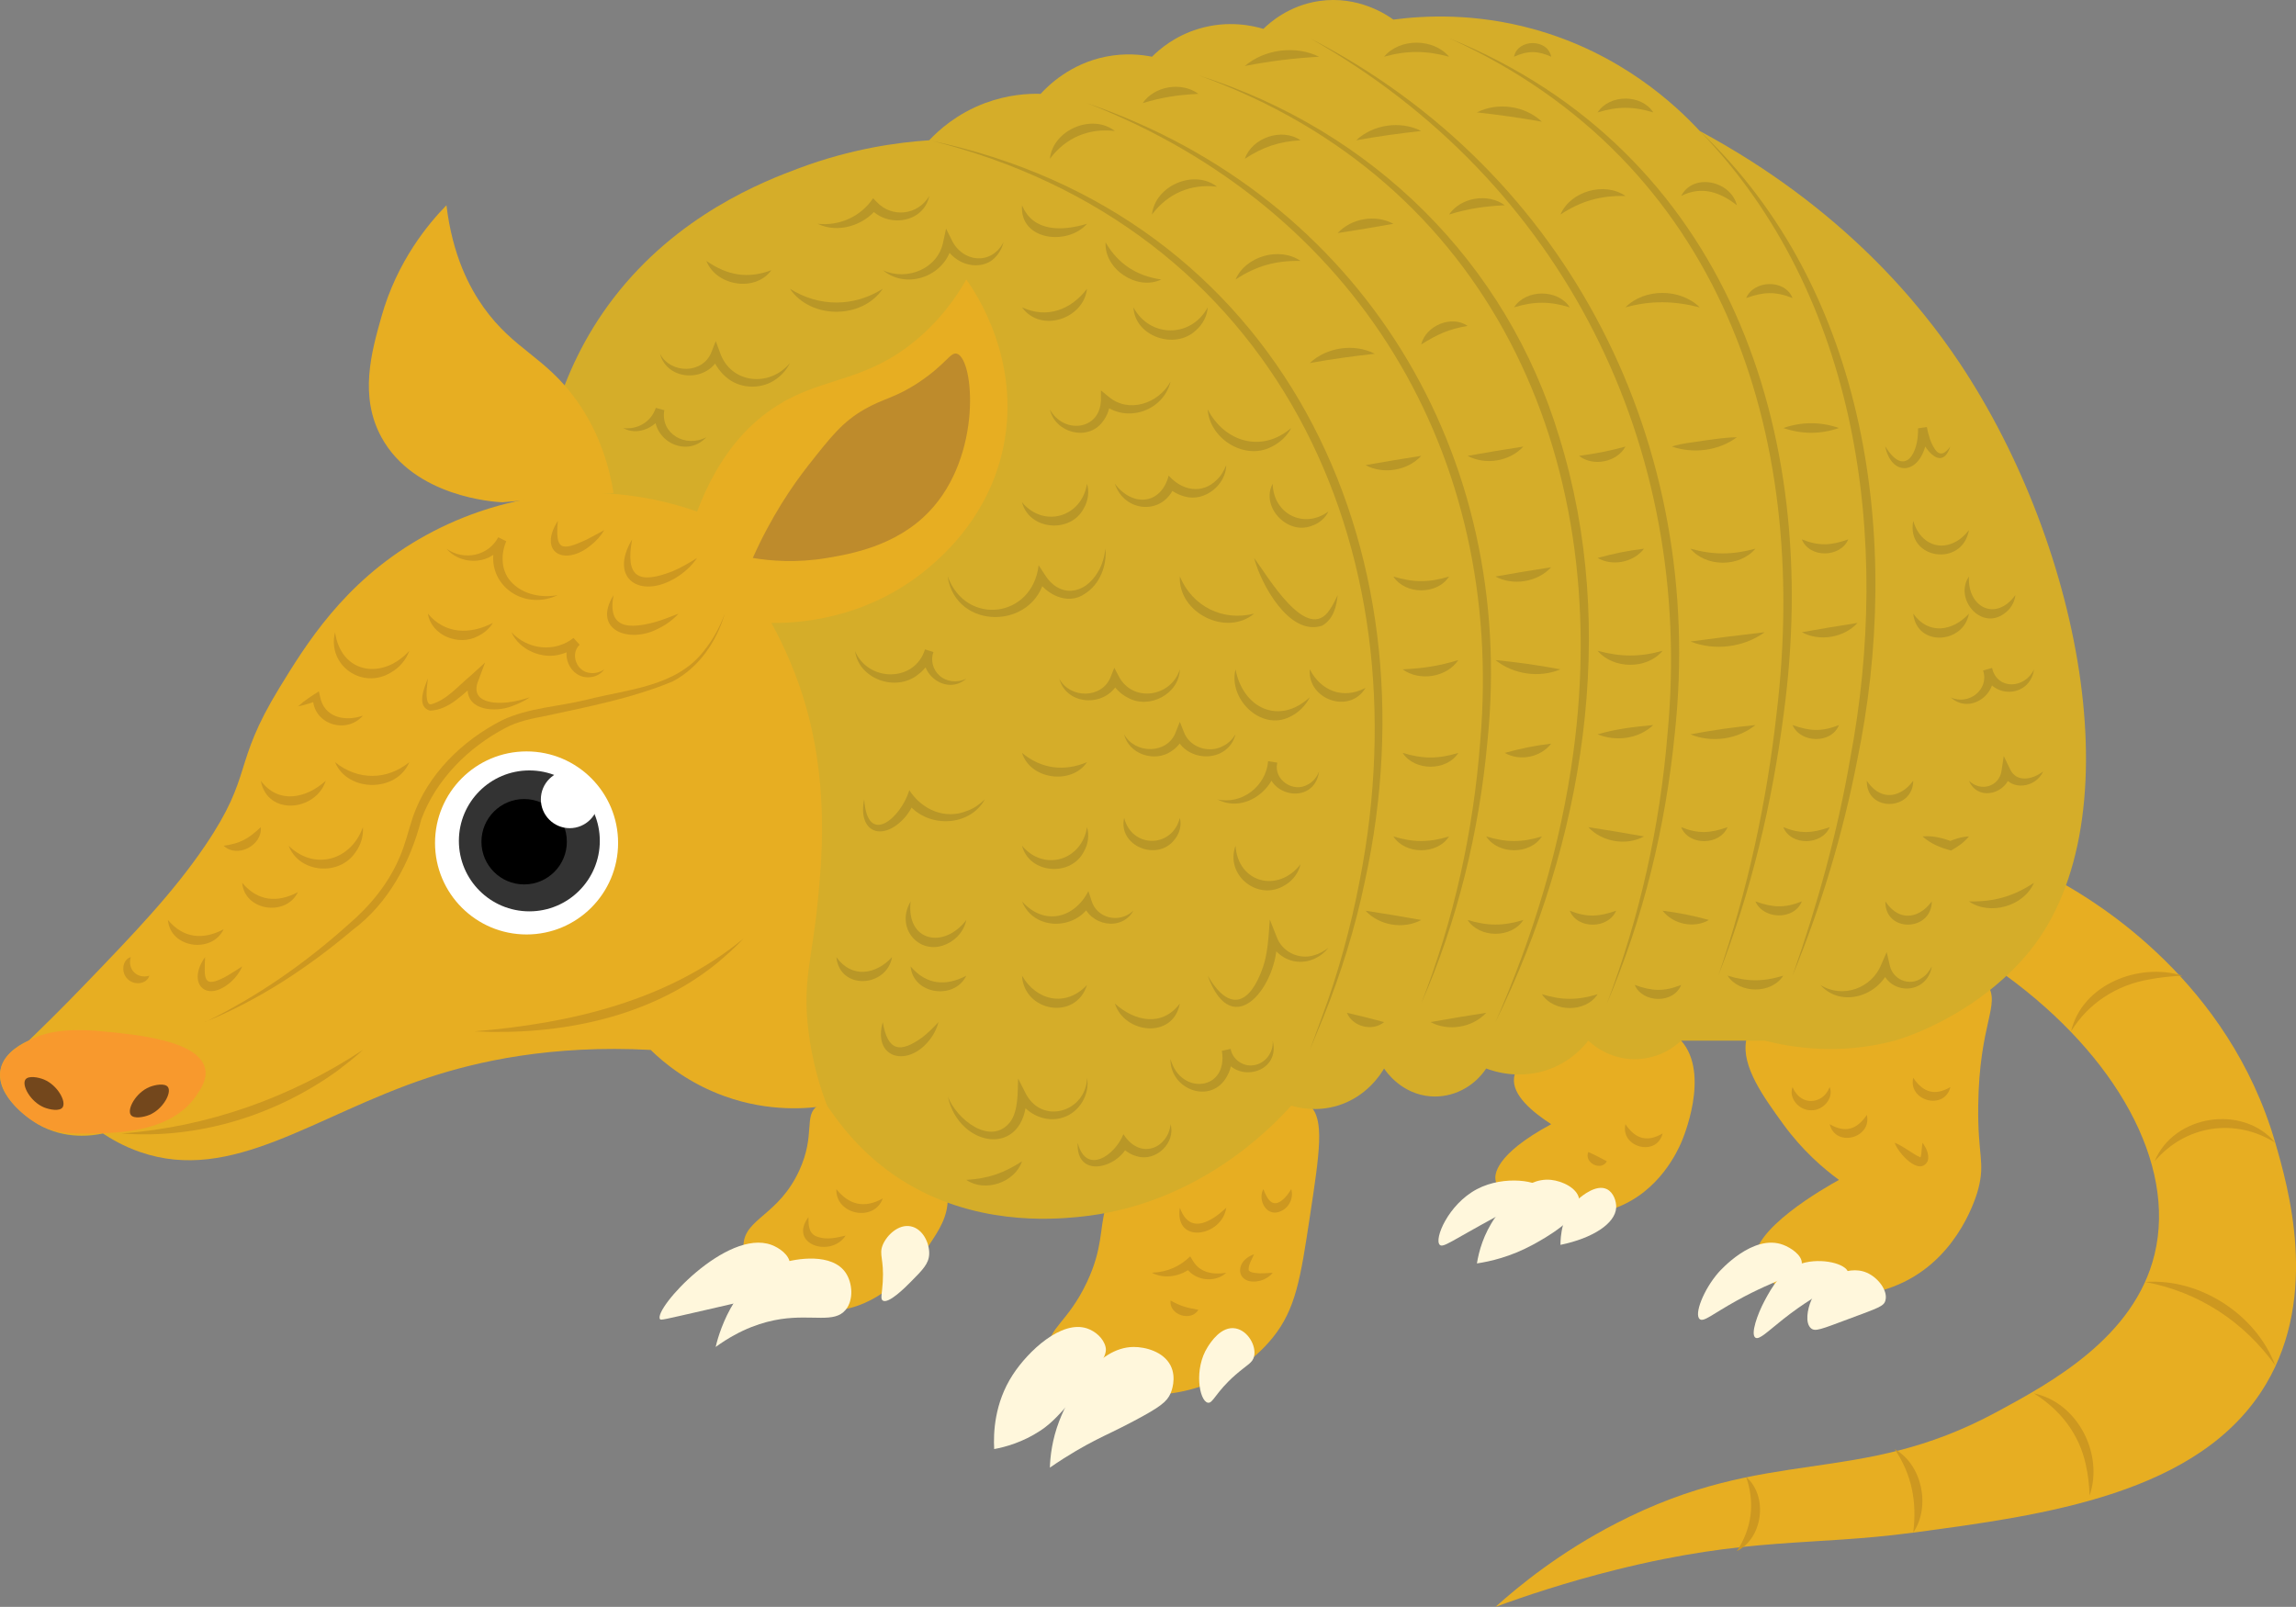 <?xml version="1.0" encoding="UTF-8"?>
<svg id="Layer_2" data-name="Layer 2" xmlns="http://www.w3.org/2000/svg" viewBox="0 0 247.32 173.11">
  <rect x="0" y="0" width="247.32" height="173.11" fill="#808080" stroke="none"/>
  <defs>
    <style>
      .cls-1 {
        fill: #73471c;
      }

      .cls-2 {
        fill: #be8b2c;
      }

      .cls-3 {
        fill: #d5ad29;
      }

      .cls-4 {
        fill: #fff;
      }

      .cls-5 {
        fill: #e7ae22;
      }

      .cls-6 {
        fill: #333;
      }

      .cls-7 {
        fill: #cd9820;
      }

      .cls-8 {
        fill: #fff7dc;
      }

      .cls-9 {
        fill: #b99727;
      }

      .cls-10 {
        fill: #f8992d;
      }
    </style>
  </defs>
  <g id="Layer_1-2" data-name="Layer 1">
    <g>
      <path class="cls-5" d="M88.09,119.11c-1.57,1.07-.2,3.09-2,7-2.23,4.85-5.89,5.16-6,8-.12,3.07,4.02,6.42,8,7,6.68.97,11.41-6.11,12-7,1.03-1.54,2.01-3.01,2-5-.03-6.54-10.71-12.24-14-10Z"/>
      <path class="cls-5" d="M222.09,95.11c3.72,2.08,17.97,10.61,23,28,1.38,4.76,4.73,16.36-1,26-7.05,11.87-23.9,14.12-38,16-10.99,1.47-17.66.43-32,4-5.53,1.38-10,2.9-13,4,2.59-2.32,6.95-5.88,13-9,16.43-8.49,25.91-3.84,41-12,5.79-3.13,14.84-8.02,17-17,2.35-9.75-4.14-21.35-16-30,2-3.33,4-6.67,6-10Z"/>
      <path class="cls-5" d="M141.09,119.11c1.6,1.45,1.07,4.97,0,12-1,6.61-1.51,9.92-4,13-4.18,5.16-10.27,5.92-11,6-5.71.62-12.52-1.81-13-5-.29-1.93,1.96-2.65,4-7,1.71-3.63,1.35-5.71,2-8,2.48-8.69,17.89-14.74,22-11Z"/>
      <path class="cls-5" d="M181.09,112.11c3.19,3.59.16,10.64,0,11-.4.89-2.32,5.23-7,7-5.47,2.07-12.57-.19-13-3-.07-.46-.22-2.64,6-6-2.03-1.32-4.23-3.14-4-5,.51-4.24,13.65-8.89,18-4Z"/>
      <path class="cls-5" d="M214.09,106.11c1.43,2.15-.89,4.07-1,13-.07,5.39.77,6.07,0,9-.16.61-1.95,7.05-8,10-6.37,3.11-15.22,1.25-16-2-.84-3.49,7.66-8.26,9-9-1.66-1.21-3.92-3.14-6-6-2.13-2.94-4.5-6.2-4-9,1.31-7.32,22.32-11.51,26-6Z"/>
      <path class="cls-3" d="M89.09,119.11c1.18,1.72,3.6,5.2,8,8,7.76,4.94,16.15,4.27,19,4,12.77-1.2,20.82-9.57,23-12,.79.24,2.73.69,5,0,3.13-.95,4.65-3.4,5-4,.19.3,1.87,2.76,5,3,2.36.18,4.66-.98,6-3,.76.29,3.71,1.3,7,0,2.14-.84,3.42-2.26,4-3,.37.35,2.18,2,5,2,.51,0,2.96-.05,5-2h9c2.74.7,7.95,1.62,14,0,0,0,7.99-2.14,14-9,12.07-13.78,6.34-44.01-7-64-4.1-6.14-12.48-16.66-28-25-2.53-2.73-8.49-8.4-18-11-6.24-1.71-11.63-1.44-15-1-.66-.48-3.78-2.62-8-2-3.23.48-5.29,2.3-6,3-1.07-.32-3.79-.98-7,0-2.55.77-4.21,2.21-5,3-1.15-.23-2.92-.42-5,0-3.77.76-6.12,3.05-7,4-1.35-.04-3.53.08-6,1-3.04,1.14-5.01,2.95-6,4-3.46.23-8.42.92-14,3-3.82,1.42-13.1,5.01-20,14-6.4,8.33-7.54,17.13-8,21-2.07,17.57,8.95,33.71,31,66Z"/>
      <path class="cls-5" d="M66.09,53.11c-.41-2.51-1.36-6.32-4-10-3.36-4.69-6.74-5.42-10-10-1.51-2.12-3.35-5.58-4-11-1.93,1.98-5.3,5.98-7,12-1.08,3.82-2.42,8.57,0,13,3.53,6.45,12.18,6.96,13,7"/>
      <path class="cls-5" d="M70.09,113.11c-10.75-.57-18.73,1.25-24,3-12.25,4.06-21.09,11.43-31,8-1.82-.63-3.19-1.46-4-2-1.01.22-4.07.73-7-1-.35-.21-4.76-2.89-4-6,.45-1.84,2.46-2.77,3-3,1.43-1.38,3.53-3.43,6-6,5.29-5.49,9.57-9.94,13-15,5.27-7.77,2.87-8.61,8-17,2.86-4.67,6.9-11.28,15-16,8.64-5.04,16.94-5.04,19-5,4.7.1,8.5,1.12,11,2,2.35-6.23,5.58-9.33,8-11,5.08-3.51,9.49-2.73,15-7,3.1-2.41,4.97-5.18,6-7,.95,1.33,5.92,8.61,4,18-1.51,7.35-6.34,11.58-8,13-6.91,5.88-14.81,6.03-17,6,1.22,2.21,2.86,5.62,4,10,2.11,8.16,1.43,15.67,1,20-.62,6.27-1.67,8.62-1,14,.43,3.45,1.31,6.2,2,8-2.02.33-6.2.72-11-1-3.94-1.41-6.59-3.62-8-5Z"/>
      <path class="cls-9" d="M183.09,14.11c18.16,17.14,21.84,44.28,16.96,67.81-1.54,7.95-3.89,15.73-6.96,23.19,2.67-7.6,4.83-15.39,6.2-23.33,4.45-23.49.98-49.89-16.2-67.67h0Z"/>
      <path class="cls-9" d="M156.09,4.11c30.01,12.21,40.14,42.47,36.05,72.76-1.24,9.66-3.51,19.2-7.05,28.24,3.16-9.17,5.22-18.71,6.29-28.33,3.61-30.24-6.04-59.43-35.29-72.67h0Z"/>
      <path class="cls-9" d="M141.09,4.11c28.04,14.44,42.71,43.94,39.3,75.04-.99,9.95-3.37,19.79-7.3,28.96,3.54-9.3,5.72-19.12,6.53-29.03,2.94-31.02-11.27-59.58-38.53-74.97h0Z"/>
      <path class="cls-9" d="M129.09,8.11c18.71,5.91,33.22,20.14,38.88,39,6.45,20.82,2.57,43.74-6.88,63,4.07-9.27,7.04-19.02,8.39-29.06,4.31-31.86-9-61.67-40.39-72.94h0Z"/>
      <path class="cls-9" d="M117.09,11.11c29.63,10.16,46.32,37.88,43.13,68.8-.89,9.71-3.22,19.3-7.13,28.2,3.53-9.03,5.63-18.61,6.36-28.27,2.65-30.93-13.33-57.41-42.36-68.73h0Z"/>
      <path class="cls-9" d="M100.09,15.11c37.87,7.91,54.82,43.77,46.93,79.84-1.01,4.9-2.59,9.99-4.47,14.63,0,0-1.46,3.53-1.46,3.53l1.32-3.59c1.74-4.67,3.13-9.79,4.06-14.69,7.06-36.05-9.2-70.54-46.38-79.73h0Z"/>
      <path class="cls-7" d="M223.09,111.11c1.2-5.07,7.3-7.44,12-6-1.22.06-2.4.18-3.55.4-3.5.59-6.58,2.54-8.45,5.6h0Z"/>
      <path class="cls-7" d="M232.09,125.11c2.06-5.03,9.52-6.17,13-2-4.34-2.72-9.68-1.9-13,2h0Z"/>
      <path class="cls-7" d="M231.09,138.11c5.88-.43,11.92,3.5,14,9-3.36-4.71-8.26-7.93-14-9h0Z"/>
      <path class="cls-7" d="M219.09,150.11c4.71.99,7.53,6.53,6,11-.05-1.14-.16-2.24-.41-3.31-.7-3.27-2.7-5.88-5.59-7.69h0Z"/>
      <path class="cls-7" d="M204.09,156.11c2.98,1.7,3.89,6.19,2,9,.41-3.32-.13-6.2-2-9h0Z"/>
      <path class="cls-7" d="M188.09,159.11c2.39,2.07,1.82,6.58-1,8,1.64-2.51,1.96-5.23,1-8h0Z"/>
      <path class="cls-8" d="M85.09,136.11c-.07-.91-1.13-1.68-2-2-4.82-1.77-12.71,6.9-12,8,.09.14.28.08,5-1,3.07-.7,3.35-.75,4-1,.56-.22,5.16-2.01,5-4Z"/>
      <path class="cls-8" d="M91.09,141.11c.88-1.06.75-2.89,0-4-1.46-2.14-5.26-1.57-7-1-5.24,1.71-6.82,8.21-7,9,2.74-1.99,5.17-2.72,7-3,3.47-.52,5.79.47,7-1Z"/>
      <path class="cls-8" d="M95.09,134.11c-.44,1.07.15,1.49,0,4-.08,1.31-.28,1.82,0,2,.61.4,2.44-1.43,3-2,1.3-1.31,1.96-1.97,2-3,.05-1.2-.7-2.75-2-3-1.31-.25-2.56.95-3,2Z"/>
      <path class="cls-8" d="M119.09,145.11c-.23-.96-1.13-1.71-2-2-2.75-.92-6.33,2.43-8,5-1.99,3.06-2.09,6.29-2,8,1.19-.22,3.06-.72,5-2,1.27-.84,2.18-1.89,4-4,3.14-3.63,3.11-4.52,3-5Z"/>
      <path class="cls-8" d="M113.09,158.11c.04-1.22.24-3.01,1-5,1.11-2.92,4.05-7.96,8-8,1.31-.01,3.24.51,4,2,.69,1.36.07,2.85,0,3-.38.87-1.04,1.44-4,3-1.91,1.01-2.83,1.4-4,2-1.2.61-2.95,1.58-5,3Z"/>
      <path class="cls-8" d="M130.09,151.11c.57.14.81-1.09,3-3,1.27-1.11,1.84-1.27,2-2,.25-1.13-.67-2.76-2-3-1.55-.28-2.68,1.5-3,2-1.51,2.37-.91,5.78,0,6Z"/>
      <path class="cls-8" d="M155.09,134.11c.36.34,1.25-.42,6-3,4.1-2.22,5.08-2.55,5-3-.16-.85-4-1.58-7,0-3.09,1.63-4.64,5.39-4,6Z"/>
      <path class="cls-8" d="M159.09,136.11c.21-1.28.7-3.15,2-5,.76-1.08,3.03-4.32,6-4,1.2.13,2.77.87,3,2,.41,2.05-3.77,4.33-5,5-2.38,1.29-4.58,1.79-6,2Z"/>
      <path class="cls-8" d="M168.09,134.11c3.49-.72,5.9-2.3,6-4,.04-.69-.29-1.65-1-2-1.15-.57-2.72.76-3,1-1.89,1.61-2,4.2-2,5Z"/>
      <path class="cls-8" d="M183.09,142.11c.43.35,1.36-.54,4-2,4.5-2.49,6.95-2.74,7-4,.03-.91-1.21-1.7-2-2-3.26-1.24-6.82,2.8-7,3-1.6,1.85-2.62,4.49-2,5Z"/>
      <path class="cls-8" d="M189.09,144.11c.41.27,1.33-.68,3-2,4.49-3.55,7.18-4,7-5-.17-.96-2.86-1.65-5-1-2.2.67-3.24,2.59-4,4-.78,1.45-1.55,3.64-1,4Z"/>
      <path class="cls-8" d="M195.09,143.11c.45.36,1.05.1,4-1,3.27-1.22,3.83-1.38,4-2,.3-1.05-.78-2.47-2-3-2.17-.95-5.06.83-6,3-.39.91-.68,2.44,0,3Z"/>
      <path class="cls-7" d="M22.09,110.11c5.63-2.74,10.77-6.33,15.41-10.49,2.34-2,4.32-4.39,5.53-7.23.62-1.39.95-2.89,1.46-4.42,1.59-4.56,5.31-8.19,9.56-10.36,2.87-1.38,6.14-1.48,9.19-2.24,4.39-1.12,9.58-1.38,12.56-5.22.98-1.2,1.73-2.58,2.28-4.05-.88,2.98-2.76,5.82-5.64,7.32-4.37,1.81-9.03,2.7-13.63,3.7-1.55.3-3.02.58-4.36,1.3-4,2.09-7.49,5.58-9.07,9.86-1.16,4.57-3.54,9.04-7.4,11.91-4.78,4.04-10.09,7.55-15.91,9.91h0Z"/>
      <path class="cls-7" d="M51.09,111.11c10.33-.85,20.83-3.27,29-10-.89.96-1.88,1.83-2.89,2.68-7.24,5.87-16.98,7.77-26.1,7.32h0Z"/>
      <path class="cls-10" d="M3.09,112.11c1.42-.76,3.5-1.43,8-1,3.65.35,10.32.99,11,4,.27,1.18-.49,2.27-1,3-2.65,3.81-8.2,3.94-11,4-2.35.05-4.1.06-6-1-2-1.12-4.55-3.63-4-6,.37-1.6,1.98-2.46,3-3Z"/>
      <path class="cls-1" d="M14.09,120.11c-.43-.61.53-2.39,2-3,.61-.25,1.68-.45,2,0,.43.61-.53,2.39-2,3-.61.25-1.68.45-2,0Z"/>
      <path class="cls-1" d="M6.74,119.3c.43-.61-.53-2.39-2-3-.61-.25-1.68-.45-2,0-.43.61.53,2.39,2,3,.61.25,1.68.45,2,0Z"/>
      <path class="cls-7" d="M13.09,122.11c9.3-.69,18.22-3.88,26-9-.86.8-1.79,1.52-2.72,2.23-6.67,4.82-15.04,7.41-23.28,6.77h0Z"/>
      <path class="cls-2" d="M99.09,41.11c-2.62,1.77-3.85,1.76-6,3-2.35,1.36-3.58,2.93-6,6-1.74,2.22-4.01,5.53-6,10,1.87.31,4.69.56,8,0,2.42-.41,7.42-1.24,11-5,5.75-6.02,4.84-16.4,3-17-.7-.23-1.13,1.06-4,3Z"/>
      <path class="cls-9" d="M92.09,70.11c1.4,3.38,6.43,3.43,7.54-.13,0,0,.91.28.91.28-.31.85-.06,1.9.67,2.53.71.65,1.88.82,2.88.32-2.1,1.87-5.31-.49-4.45-3.15,0,0,.91.28.91.28-.27.96-.85,1.84-1.66,2.43-2.37,1.92-6.4.5-6.79-2.56h0Z"/>
      <path class="cls-9" d="M67.09,46.11c1.6.22,3.07-.69,3.55-2.17,0,0,.92.25.92.25-.45,2.54,2.29,4.1,4.53,2.91-2.26,2.43-6.22.18-5.47-3.09,0,0,.92.25.92.25-.63,1.73-2.84,2.79-4.45,1.83h0Z"/>
      <path class="cls-9" d="M71.09,38.11c1.19,2.22,4.64,2.18,5.55-.19,0,0,.46-1.17.46-1.17l.45,1.21c1.14,3.38,5.33,3.81,7.54,1.15-.37.77-.99,1.44-1.75,1.91-1.57.97-3.8.83-5.19-.45-.71-.63-1.21-1.41-1.52-2.31l.91.04c-1.17,2.93-5.65,2.85-6.45-.19h0Z"/>
      <path class="cls-9" d="M76.09,28.11c2.24,1.55,4.42,1.96,7,1-1.75,2.41-5.96,1.68-7-1h0Z"/>
      <path class="cls-9" d="M85.09,31.11c3.17,1.99,6.89,1.96,10,0-2.22,3.3-7.77,3.3-10,0h0Z"/>
      <path class="cls-9" d="M88.09,24.11c2.39.25,4.64-.8,5.96-2.75,0,0,.4.41.4.41,1.62,1.71,4.38,1.45,5.65-.65-.62,2.92-4.49,3.45-6.35,1.35,0,0,.74-.04.74-.04-1.45,1.88-4.24,2.73-6.39,1.69h0Z"/>
      <path class="cls-9" d="M95.09,29.11c2.62,1.2,5.99-.16,6.52-3.1,0,0,.3-1.38.3-1.38l.62,1.25c1.17,2.4,4.26,2.72,5.56.22-.14.64-.49,1.24-.99,1.73-1.07,1.03-2.86.93-4.02.11-.61-.4-1.08-.98-1.42-1.61l.92-.12c-.55,3.43-4.8,5.12-7.48,2.9h0Z"/>
      <path class="cls-9" d="M110.09,22.11c1.19,2.91,4.33,2.8,7,2-2.06,2.38-7.28,1.83-7-2h0Z"/>
      <path class="cls-9" d="M119.09,26.11c1.36,2.35,3.39,3.63,6,4-2.61,1.25-6.16-1.11-6-4h0Z"/>
      <path class="cls-9" d="M110.09,33.11c2.71,1.26,5.3.24,7-2-.36,3.25-4.98,4.8-7,2h0Z"/>
      <path class="cls-9" d="M122.09,33.11c1.77,3.31,6.23,3.31,8,0-.05.92-.53,1.84-1.27,2.48-2.23,2.13-6.57.68-6.73-2.48h0Z"/>
      <path class="cls-9" d="M113.09,44.11c1.47,2.68,5.41,2.28,5.5-1.01,0,0,0-1.04,0-1.04l.81.66c2.16,1.86,5.4.76,6.69-1.61-.77,3.16-4.75,4.55-7.31,2.39,0,0,.81-.38.81-.38-.02.83-.3,1.66-.82,2.32-1.61,2.15-5.12,1.18-5.68-1.33h0Z"/>
      <path class="cls-9" d="M130.09,44.11c1.82,3.5,5.8,4.73,9,2-.45.87-1.22,1.59-2.15,2.04-2.89,1.48-6.64-.89-6.85-4.04h0Z"/>
      <path class="cls-9" d="M110.09,54.11c2.36,2.82,6.44,1.6,7-2,.26.84.13,1.83-.34,2.64-1.41,2.76-5.89,2.38-6.66-.64h0Z"/>
      <path class="cls-9" d="M120.09,52.11c1.87,2.51,4.96,2.32,5.8-.88,1.38,1.6,3.59,2.07,5.18.46.46-.42.77-.98,1.02-1.58-.02,2.08-2.28,3.98-4.43,3.39-.72-.18-1.36-.53-1.91-1.02l.81-.18c-1.23,3.28-5.43,2.94-6.47-.18h0Z"/>
      <path class="cls-9" d="M137.09,52.11c.07,3.26,3.35,4.92,6,3-.34.73-1.04,1.31-1.86,1.56-2.6.96-5.45-2.08-4.14-4.56h0Z"/>
      <path class="cls-9" d="M102.09,62.11c1.98,5.38,9.13,4.49,9.79-1.22,0,0,.62.95.62.95,1.57,2.59,4.3,2.29,5.77-.23.46-.74.69-1.61.81-2.51.16,1.84-.6,3.86-2.24,4.88-1.81,1.26-4.16.08-5.17-1.62,0,0,.89-.15.89-.15-1.2,5.68-9.6,5.73-10.48-.11h0Z"/>
      <path class="cls-9" d="M127.09,62.11c1.38,3.26,4.64,4.84,8,4-3.01,2.5-8.18-.09-8-4h0Z"/>
      <path class="cls-9" d="M135.09,60.11c1.43,1.9,5.72,9.34,8.16,5.55.33-.47.58-1,.84-1.55-.13,1.24-.45,2.58-1.66,3.29-3.55,1.2-6.61-4.49-7.34-7.29h0Z"/>
      <path class="cls-9" d="M114.09,73.11c1.2,2.2,4.63,2.17,5.55-.19,0,0,.39-.98.39-.98l.5.95c1.49,2.83,5.63,2.22,6.56-.78-.07,2.66-3.31,4.35-5.61,3.05-.78-.4-1.43-1.04-1.82-1.83l.89-.04c-1.15,2.93-5.66,2.87-6.45-.19h0Z"/>
      <path class="cls-9" d="M133.09,72.11c.79,4.18,4.69,6.06,8,3-.44.89-1.19,1.66-2.15,2.12-3.13,1.56-6.65-1.95-5.85-5.12h0Z"/>
      <path class="cls-9" d="M141.09,72.11c1.18,2.3,3.56,3.28,6,2-1.74,2.9-6.28,1.21-6-2h0Z"/>
      <path class="cls-9" d="M93.09,86.11c.34,5.17,3.96,2,4.86-.98,1.35,2.09,3.85,3.22,6.26,2.21.7-.24,1.32-.69,1.88-1.23-1.7,3.08-6.39,3.11-8.4.3,0,0,.86-.11.86-.11-.31.71-.72,1.4-1.27,1.97-2.39,2.45-4.9,1.27-4.19-2.16h0Z"/>
      <path class="cls-9" d="M110.09,81.11c2.11,1.75,4.56,2.02,7,1-1.65,2.46-6.09,1.9-7-1h0Z"/>
      <path class="cls-9" d="M121.09,79.11c1.18,2.16,4.65,2.14,5.54-.19,0,0,.46-1.16.46-1.16l.46,1.16c.61,1.59,2.7,2.29,4.21,1.44.54-.26.99-.71,1.33-1.25-.81,3.14-5.32,3.12-6.46.19,0,0,.92,0,.92,0-.29.67-.78,1.26-1.4,1.65-1.79,1.22-4.58.29-5.06-1.85h0Z"/>
      <path class="cls-9" d="M110.09,91.11c2.36,2.82,6.44,1.6,7-2,.26.84.13,1.83-.34,2.64-1.41,2.76-5.89,2.38-6.66-.64h0Z"/>
      <path class="cls-9" d="M121.09,88.11c.83,3.3,5.17,3.3,6,0,.22.79-.03,1.72-.61,2.39-1.87,2.35-6.08.61-5.39-2.39h0Z"/>
      <path class="cls-9" d="M131.09,86.11c2.67.62,5.25-1.39,5.51-4.07,0,0,.98.16.98.16-.41,1.79,1.71,3.25,3.29,2.32.55-.27.98-.79,1.22-1.42-.53,3.89-6.17,2.68-5.49-1.1,0,0,.98.16.98.16-.25,3.04-3.66,5.49-6.49,3.93h0Z"/>
      <path class="cls-9" d="M98.09,97.11c-.49,4.37,3.61,5.15,6,2-.17.88-.73,1.72-1.53,2.26-3.07,2.08-6.3-1.14-4.47-4.26h0Z"/>
      <path class="cls-9" d="M90.09,103.11c1.67,2.35,4.29,1.87,6,0-.57,3.26-5.62,3.62-6,0h0Z"/>
      <path class="cls-9" d="M98.09,104.11c1.67,1.98,3.77,2.18,6,1-1.28,2.67-5.75,2.03-6-1h0Z"/>
      <path class="cls-9" d="M95.09,110.11c.53,3.12,1.84,3.4,4.28,1.63.6-.47,1.16-1.02,1.72-1.63-.2.81-.62,1.56-1.19,2.2-2.34,2.66-5.89,1.62-4.81-2.2h0Z"/>
      <path class="cls-9" d="M110.09,97.11c2.38,2.66,5.63,1.85,7.15-1.11,0,0,.32.98.32.98.55,1.96,3,2.56,4.53,1.13-1.28,2.28-4.75,1.63-5.47-.87,0,0,.88.12.88.12-1.59,2.9-6.17,2.93-7.41-.26h0Z"/>
      <path class="cls-9" d="M133.09,91.11c.26,4.04,4.6,5.11,7,2-.2.9-.81,1.74-1.66,2.24-2.89,1.83-6.5-1.05-5.34-4.24h0Z"/>
      <path class="cls-9" d="M110.09,105.11c1.55,2.69,4.7,3.45,7,1-1.2,3.88-6.79,2.9-7-1h0Z"/>
      <path class="cls-9" d="M120.09,108.11c2.12,1.93,5.1,2.55,7,0-.71,3.86-5.96,3.27-7,0h0Z"/>
      <path class="cls-9" d="M130.09,105.11c2.37,4.05,4.58,3.07,5.96-.93.53-1.53.61-3.49.73-5.12,0,0,.74,1.87.74,1.87.57,1.59,2.36,2.49,4,1.99.56-.15,1.09-.44,1.57-.81-.74.96-2.01,1.62-3.34,1.49-1.36-.1-2.54-1.09-3.09-2.31,0,0,.89-.16.89-.16.2,4.9-4.75,11.42-7.46,3.98h0Z"/>
      <path class="cls-9" d="M102.09,118.11c.91,2.44,4.64,5.45,6.74,2.74.88-1.22.78-3.19.84-4.66,0,0,.86,1.69.86,1.69,1.79,3.32,6.45,1.89,6.57-1.77.31,1.77-.81,3.71-2.57,4.27-1.83.64-3.98-.34-4.86-2.04,0,0,.92-.22.92-.22-.13,6.75-7.33,5.53-8.49,0h0Z"/>
      <path class="cls-9" d="M126.09,114.11c1.08,3.93,6.22,3.41,5.53-.88,0,0,.95-.21.95-.21.18,1.07,1.3,1.92,2.45,1.74,1.24-.15,2.18-1.37,2.07-2.65.96,3.77-4.65,4.8-5.48,1.1,0,0,.95-.21.95-.21.25.96.13,2.03-.37,2.91-1.68,3.16-6.14,1.51-6.11-1.79h0Z"/>
      <path class="cls-9" d="M104.09,127.11c2.35-.14,4.02-.72,6-2-.77,2.29-4.01,3.38-6,2h0Z"/>
      <path class="cls-9" d="M116.09,123.11c.89,3.52,4.01,1.38,4.92-.92.69,1.09,1.84,1.91,3.19,1.47.99-.32,1.78-1.33,1.89-2.55.57,1.99-1.56,4.1-3.65,3.45-.68-.18-1.3-.59-1.74-1.14l.83-.08c-1.17,2.59-5.66,3.65-5.44-.24h0Z"/>
      <path class="cls-7" d="M60.09,56.11c-.28,3.14.32,3.3,3.06,2.04.64-.32,1.27-.68,1.94-1.04-.39.66-.91,1.23-1.53,1.7-2.8,2.23-5.62.68-3.47-2.7h0Z"/>
      <path class="cls-7" d="M68.09,58.11c-.76,4.11.7,4.87,4.39,3.42.89-.38,1.74-.88,2.61-1.42-.58.84-1.35,1.56-2.25,2.11-3.81,2.36-7.32.18-4.75-4.11h0Z"/>
      <path class="cls-7" d="M66.09,64.11c-.69,3.66,1.69,3.66,4.5,2.9.83-.24,1.65-.57,2.5-.9-.62.68-1.38,1.23-2.22,1.63-3.05,1.61-7.13.19-4.78-3.63h0Z"/>
      <path class="cls-7" d="M48.09,59.11c1.89,1.35,4.53.77,5.58-1.23,0,0,.86.43.86.43-.64,1.51-.55,3.37.69,4.54,1.24,1.22,3.15,1.58,4.87,1.26-4.15,1.95-8.5-1.85-6.44-6.2,0,0,.86.43.86.43-.36.58-.8,1.02-1.33,1.4-1.55,1.13-3.92.79-5.08-.63h0Z"/>
      <path class="cls-7" d="M46.09,66.11c1.89,2.26,4.59,2.24,7,1-.38.61-.95,1.11-1.63,1.43-2.03,1.09-5-.06-5.37-2.43h0Z"/>
      <path class="cls-7" d="M55.09,68.11c1.79,1.91,4.67,2.2,6.69.62,0,0,.66.73.66.73-1.06.97-.34,2.94,1.15,3.04.5.06,1.04-.07,1.5-.39-.32.47-.89.79-1.5.84-2.21.25-3.44-2.67-1.85-4.19,0,0,.66.73.66.73-.58.47-1.23.78-1.93.98-2.05.63-4.53-.45-5.38-2.36h0Z"/>
      <path class="cls-7" d="M36.09,68.11c.66,4.53,5.16,5.14,8,2-.33.94-1.02,1.78-1.93,2.31-3.12,1.95-6.95-.74-6.07-4.31h0Z"/>
      <path class="cls-7" d="M46.09,73.11c-.08.76-.22,1.54-.09,2.24.06.36.21.56.41.53,1.68-.43,2.97-2.01,4.33-3.13,0,0,1.51-1.37,1.51-1.37l-.71,1.9c-1.02,2.42,1.77,2.62,3.48,2.34.69-.09,1.36-.29,2.05-.5-.59.41-1.25.71-1.94.96-1.67.66-4.84.55-4.76-1.94.01-.42.11-.81.23-1.18l.81.53c-1.52,1.24-2.99,2.98-5.09,3.07-1.51-.43-.61-2.48-.25-3.43h0Z"/>
      <path class="cls-7" d="M32.09,76.11c.7-.64,1.48-1.14,2.26-1.63,0,0,.13.58.13.58.43,2.21,2.62,2.72,4.61,2.04-1.79,2.05-5.4.94-5.39-1.96,0,0,.57.31.57.31-.7.27-1.41.5-2.18.65h0Z"/>
      <path class="cls-7" d="M36.09,82.11c2.47,1.99,5.6,1.95,8,0-1.35,3.27-6.64,3.27-8,0h0Z"/>
      <path class="cls-7" d="M28.09,84.11c1.9,2.55,4.88,1.92,7,0-1.04,3.28-6.29,3.85-7,0h0Z"/>
      <path class="cls-7" d="M31.09,91.11c2.78,2.73,6.73,1.58,8-2,.07.92-.2,1.89-.78,2.68-1.73,2.64-6.08,2.29-7.22-.68h0Z"/>
      <path class="cls-7" d="M24.09,91.11c1.81-.24,2.68-.76,4-2,.2,1.95-2.54,3.4-4,2h0Z"/>
      <path class="cls-7" d="M26.09,95.11c1.67,1.98,3.77,2.18,6,1-1.28,2.67-5.75,2.03-6-1h0Z"/>
      <path class="cls-7" d="M18.09,99.11c1.67,1.98,3.77,2.18,6,1-1.28,2.67-5.75,2.03-6-1h0Z"/>
      <path class="cls-7" d="M22.09,103.11c-.08,2.31-.28,3.48,2.34,2.04.54-.31,1.08-.67,1.66-1.04-.27.64-.69,1.2-1.21,1.67-2.7,2.37-4.79.12-2.79-2.67h0Z"/>
      <path class="cls-7" d="M14.09,103.11c-.4,1.31.69,2.4,2,2-.29.96-1.7,1.06-2.35.35-.71-.65-.6-2.07.35-2.35h0Z"/>
      <path class="cls-9" d="M203.09,48.11c2.09,3.38,3.59.74,3.52-1.97,0,0,.95-.13.95-.13.15.82.39,1.64.81,2.3.57.94,1.19.53,1.71-.21-.98,3.05-3.27-.25-3.47-1.9,0,0,.95-.13.95-.13.05.7.01,1.42-.2,2.11-.87,2.97-3.62,3.07-4.29-.08h0Z"/>
      <path class="cls-9" d="M206.09,56.11c.61,2.17,2.51,3.27,4.42,2.33.59-.28,1.11-.73,1.58-1.33-.71,4.06-6.79,3.16-6-1h0Z"/>
      <path class="cls-9" d="M206.09,66.11c1.67,2.35,4.29,1.87,6,0-.57,3.26-5.62,3.62-6,0h0Z"/>
      <path class="cls-9" d="M212.09,62.11c-.18,3.33,2.9,4.9,5,2-.07.77-.52,1.53-1.22,2.01-2.52,1.82-5.39-1.65-3.78-4.01h0Z"/>
      <path class="cls-9" d="M210.09,75.11c1.97.95,4.2-.84,3.53-2.85,0,0,.96-.27.96-.27.61,2.4,3.56,2.19,4.52.12-.44,3.14-4.72,3.26-5.48.12,0,0,.96-.27.96-.27.91,2.7-2.37,5.13-4.47,3.15h0Z"/>
      <path class="cls-9" d="M201.09,84.11c.99,1.5,2.41,1.97,3.81,1.12.44-.26.82-.63,1.19-1.12-.03,3.29-5.08,3.38-5,0h0Z"/>
      <path class="cls-9" d="M212.09,84.11c1.3,1.25,3.27.61,3.51-1.07,0,0,.24-1.59.24-1.59l.69,1.43c.68,1.46,2.43,1.11,3.56.22-.8,1.79-3.52,2.2-4.44.22,0,0,.93-.15.93-.15-.22,2.34-3.53,3.26-4.49.93h0Z"/>
      <path class="cls-9" d="M207.09,90.11c1.11-.1,2.14.16,3.15.54,0,0-.37.03-.37.03.69-.29,1.4-.53,2.22-.57-.56.68-1.22,1.12-1.93,1.52-1.12-.3-2.18-.72-3.07-1.52h0Z"/>
      <path class="cls-9" d="M203.09,97.11c.99,1.5,2.41,1.97,3.81,1.12.44-.26.82-.63,1.19-1.12-.03,3.29-5.08,3.38-5,0h0Z"/>
      <path class="cls-9" d="M212.09,97.11c2.68.06,4.76-.53,7-2-1.08,2.52-4.75,3.56-7,2h0Z"/>
      <path class="cls-9" d="M196.09,106.11c2.37,1.5,5.53.37,6.55-2.19,0,0,.59-1.35.59-1.35l.33,1.42c.32,1.55,2.13,2.32,3.45,1.37.46-.28.81-.73,1.08-1.25-.5,3.09-4.69,3.23-5.48.12,0,0,.93.07.93.07-1.08,2.99-5.21,4.34-7.45,1.81h0Z"/>
      <path class="cls-9" d="M113.09,17.11c.33-3.13,4.55-4.91,7-3-2.8-.32-5.26.69-7,3h0Z"/>
      <path class="cls-9" d="M124.09,23.11c.33-3.13,4.55-4.91,7-3-2.8-.32-5.26.69-7,3h0Z"/>
      <path class="cls-9" d="M133.09,30.11c1.08-2.52,4.75-3.56,7-2-2.68-.05-4.76.53-7,2h0Z"/>
      <path class="cls-9" d="M141.09,39.11c1.81-1.71,4.78-2.14,7-1-2.49.28-4.53.56-7,1h0Z"/>
      <path class="cls-9" d="M147.09,50.11c2.15-.38,3.84-.67,6-1-1.47,1.6-4.09,2.03-6,1h0Z"/>
      <path class="cls-9" d="M150.09,62.11c2.17.66,3.83.66,6,0-1.27,1.99-4.72,1.98-6,0h0Z"/>
      <path class="cls-9" d="M151.09,72.11c2.23-.11,3.86-.35,6-1-1.25,1.87-4.2,2.32-6,1h0Z"/>
      <path class="cls-9" d="M151.09,81.11c2.17.66,3.83.66,6,0-1.27,1.99-4.72,1.98-6,0h0Z"/>
      <path class="cls-9" d="M150.09,90.11c2.17.66,3.83.66,6,0-1.27,1.99-4.72,1.98-6,0h0Z"/>
      <path class="cls-9" d="M147.09,98.11c2.16.34,3.85.61,6,1-1.91,1.04-4.53.6-6-1h0Z"/>
      <path class="cls-9" d="M145.09,109.11c1.56.36,2.45.58,4,1-1.23,1.05-3.41.5-4-1h0Z"/>
      <path class="cls-9" d="M154.09,110.11c2.15-.38,3.84-.67,6-1-1.47,1.6-4.09,2.03-6,1h0Z"/>
      <path class="cls-9" d="M158.09,99.11c2.17.66,3.83.66,6,0-1.27,1.99-4.72,1.98-6,0h0Z"/>
      <path class="cls-9" d="M160.09,90.11c2.17.66,3.83.66,6,0-1.27,1.99-4.72,1.98-6,0h0Z"/>
      <path class="cls-9" d="M162.09,81.11c1.81-.49,3.14-.77,5-1-1.13,1.48-3.39,1.93-5,1h0Z"/>
      <path class="cls-9" d="M161.09,71.11c2.47.25,4.56.54,7,1-2.28.95-5.08.55-7-1h0Z"/>
      <path class="cls-9" d="M161.09,62.11c2.15-.38,3.84-.67,6-1-1.47,1.6-4.09,2.03-6,1h0Z"/>
      <path class="cls-9" d="M158.09,49.11c2.15-.38,3.84-.67,6-1-1.47,1.6-4.09,2.03-6,1h0Z"/>
      <path class="cls-9" d="M153.09,37.11c.48-2.03,3.26-3.2,5-2-2.02.34-3.27.91-5,2h0Z"/>
      <path class="cls-9" d="M144.09,25.11c1.47-1.6,4.09-2.04,6-1-2.15.39-3.84.66-6,1h0Z"/>
      <path class="cls-9" d="M134.09,17.11c.77-2.28,4.01-3.38,6-2-2.35.15-4.03.71-6,2h0Z"/>
      <path class="cls-9" d="M123.09,11.11c1.26-1.86,4.2-2.33,6-1-2.23.12-3.87.35-6,1h0Z"/>
      <path class="cls-9" d="M134.09,7.11c2.14-1.83,5.47-2.24,8-1-2.83.17-5.22.46-8,1h0Z"/>
      <path class="cls-9" d="M146.09,15.11c1.81-1.71,4.78-2.14,7-1-2.49.28-4.53.56-7,1h0Z"/>
      <path class="cls-9" d="M156.09,23.11c1.26-1.86,4.2-2.33,6-1-2.23.12-3.87.35-6,1h0Z"/>
      <path class="cls-9" d="M163.09,33.11c1.28-1.98,4.73-1.99,6,0-2.17-.66-3.83-.66-6,0h0Z"/>
      <path class="cls-9" d="M170.09,49.11c1.89-.26,3.15-.5,5-1-.93,1.69-3.49,2.19-5,1h0Z"/>
      <path class="cls-9" d="M172.09,60.11c1.81-.49,3.14-.77,5-1-1.13,1.48-3.39,1.93-5,1h0Z"/>
      <path class="cls-9" d="M172.09,70.11c2.49.67,4.52.69,7,0-1.68,2.03-5.31,2-7,0h0Z"/>
      <path class="cls-9" d="M172.09,79.11c2.02-.59,3.87-.8,6-1-1.59,1.5-4.02,1.8-6,1h0Z"/>
      <path class="cls-9" d="M171.09,89.11c2.16.34,3.85.61,6,1-1.91,1.04-4.53.6-6-1h0Z"/>
      <path class="cls-9" d="M169.09,98.11c1.86.74,3.12.66,5,0-.84,1.97-4.17,2.05-5,0h0Z"/>
      <path class="cls-9" d="M166.09,107.11c2.17.66,3.83.66,6,0-1.27,1.99-4.72,1.98-6,0h0Z"/>
      <path class="cls-9" d="M176.09,106.11c1.88.67,3.13.74,5,0-.82,2.06-4.16,1.96-5,0h0Z"/>
      <path class="cls-9" d="M179.09,98.11c1.86.24,3.19.51,5,1-1.61.94-3.87.47-5-1h0Z"/>
      <path class="cls-9" d="M181.09,89.11c1.86.74,3.12.66,5,0-.84,1.97-4.17,2.05-5,0h0Z"/>
      <path class="cls-9" d="M182.09,79.11c2.44-.45,4.53-.76,7-1-1.92,1.55-4.72,1.95-7,1h0Z"/>
      <path class="cls-9" d="M182.09,69.11c2.78-.37,5.21-.68,8-1-2.26,1.64-5.41,2.03-8,1h0Z"/>
      <path class="cls-9" d="M182.09,59.11c2.48.69,4.51.67,7,0-1.69,2.01-5.32,2.02-7,0h0Z"/>
      <path class="cls-9" d="M180.09,48.11c1.03-.36,2.42-.46,3.48-.65,1.15-.15,2.27-.34,3.52-.35-1.99,1.47-4.69,1.79-7,1h0Z"/>
      <path class="cls-9" d="M175.09,33.11c2.06-2.09,5.93-2.05,8,0-2.8-.7-5.2-.76-8,0h0Z"/>
      <path class="cls-9" d="M168.09,23.11c1.08-2.52,4.75-3.56,7-2-2.68-.05-4.76.53-7,2h0Z"/>
      <path class="cls-9" d="M159.09,12.11c2.22-1.14,5.19-.72,7,1-2.47-.43-4.51-.73-7-1h0Z"/>
      <path class="cls-9" d="M149.09,6.11c1.68-2.02,5.31-2.01,7,0-2.49-.67-4.52-.69-7,0h0Z"/>
      <path class="cls-9" d="M163.09,6.11c.38-1.96,3.63-1.96,4,0-1.42-.64-2.5-.68-4,0h0Z"/>
      <path class="cls-9" d="M172.09,12.11c1.28-1.98,4.73-1.99,6,0-2.17-.66-3.83-.66-6,0h0Z"/>
      <path class="cls-9" d="M181.09,21.11c1.34-2.56,5.38-1.58,6,1-1.8-1.41-3.78-2.12-6-1h0Z"/>
      <path class="cls-9" d="M188.09,32.11c.84-1.96,4.18-2.06,5,0-1.87-.74-3.12-.67-5,0h0Z"/>
      <path class="cls-9" d="M192.09,46.11c1.99-.68,4.01-.69,6,0-1.99.69-4.01.68-6,0h0Z"/>
      <path class="cls-9" d="M194.09,58.11c1.86.74,3.12.66,5,0-.84,1.97-4.17,2.05-5,0h0Z"/>
      <path class="cls-9" d="M194.09,68.11c2.15-.38,3.84-.67,6-1-1.47,1.6-4.09,2.03-6,1h0Z"/>
      <path class="cls-9" d="M193.09,78.11c1.88.67,3.13.74,5,0-.82,2.06-4.16,1.96-5,0h0Z"/>
      <path class="cls-9" d="M192.09,89.11c1.86.74,3.12.66,5,0-.84,1.97-4.17,2.05-5,0h0Z"/>
      <path class="cls-9" d="M189.09,97.11c1.88.67,3.13.74,5,0-.82,2.06-4.16,1.96-5,0h0Z"/>
      <path class="cls-9" d="M186.09,105.11c2.17.66,3.83.66,6,0-1.27,1.99-4.72,1.98-6,0h0Z"/>
      <path class="cls-7" d="M193.09,117.11c.61,1.46,1.98,1.89,3.14,1.14.35-.25.65-.61.86-1.14.48,1.2-.73,2.55-2,2.5-1.27.04-2.47-1.3-2-2.5h0Z"/>
      <path class="cls-7" d="M197.09,121.11c1.67.98,2.94.58,4-1,.58,2.51-3.38,3.55-4,1h0Z"/>
      <path class="cls-7" d="M206.09,116.11c1.05,1.58,2.33,1.98,4,1-.62,2.55-4.58,1.51-4-1h0Z"/>
      <path class="cls-7" d="M204.09,123.11c.98.38,1.93,1.21,2.78,1.58-.04.02-.06.08-.03.05.02-.03.06-.12.08-.21.08-.4.08-.9.17-1.42.39.54.75,1.23.57,1.95-.89,1.77-3.24-.9-3.57-1.95h0Z"/>
      <path class="cls-7" d="M175.09,121.11c1.05,1.58,2.33,1.98,4,1-.62,2.55-4.58,1.51-4-1h0Z"/>
      <path class="cls-7" d="M171.09,124.11c.73.32,1.19.56,2,1-.62,1.11-2.49.15-2-1h0Z"/>
      <path class="cls-7" d="M136.09,128.11c.44,1.16,1.03,2.13,2.19,1.04.29-.26.54-.61.81-1.04.3.95-.27,2.26-1.56,2.51-1.31.2-2.02-1.52-1.44-2.51h0Z"/>
      <path class="cls-7" d="M127.09,130.11c.71,1.95,1.97,2.13,3.62,1.1.47-.3.91-.67,1.38-1.1-.44,3.11-5.62,4.01-5,0h0Z"/>
      <path class="cls-7" d="M124.09,137.11c1.71-.07,3.02-.7,4.12-1.76,0,0,.31.51.31.51.74,1.25,2.16,1.49,3.57,1.26-1.27,1.17-3.59.84-4.43-.74,0,0,.75.12.75.12-1.19,1.03-3,1.33-4.32.62h0Z"/>
      <path class="cls-7" d="M135.09,135.11c-.26.6-.63,1.16-.59,1.73.19.29.75.3,1.21.34.42,0,.87-.03,1.38-.06-.32.4-.76.68-1.26.83-2.58.71-3.1-2-.74-2.83h0Z"/>
      <path class="cls-7" d="M126.09,140.11c1.23.66,1.63.73,3,1-.79,1.31-3.18.56-3-1h0Z"/>
      <path class="cls-7" d="M90.09,128.11c1.39,1.73,3.06,2.09,5,1-.94,2.6-5.1,1.75-5-1h0Z"/>
      <path class="cls-7" d="M87.09,131.11c-.02,1,.05,1.9,1.09,2.17.94.29,1.91.07,2.91-.17-1.58,2.43-6.21.96-4-2h0Z"/>
      <circle class="cls-4" cx="56.72" cy="90.81" r="9.86"/>
      <circle class="cls-6" cx="57.02" cy="90.59" r="7.59"/>
      <circle cx="56.46" cy="90.68" r="4.6"/>
      <circle class="cls-4" cx="61.37" cy="86.11" r="3.11"/>
    </g>
  </g>
</svg>